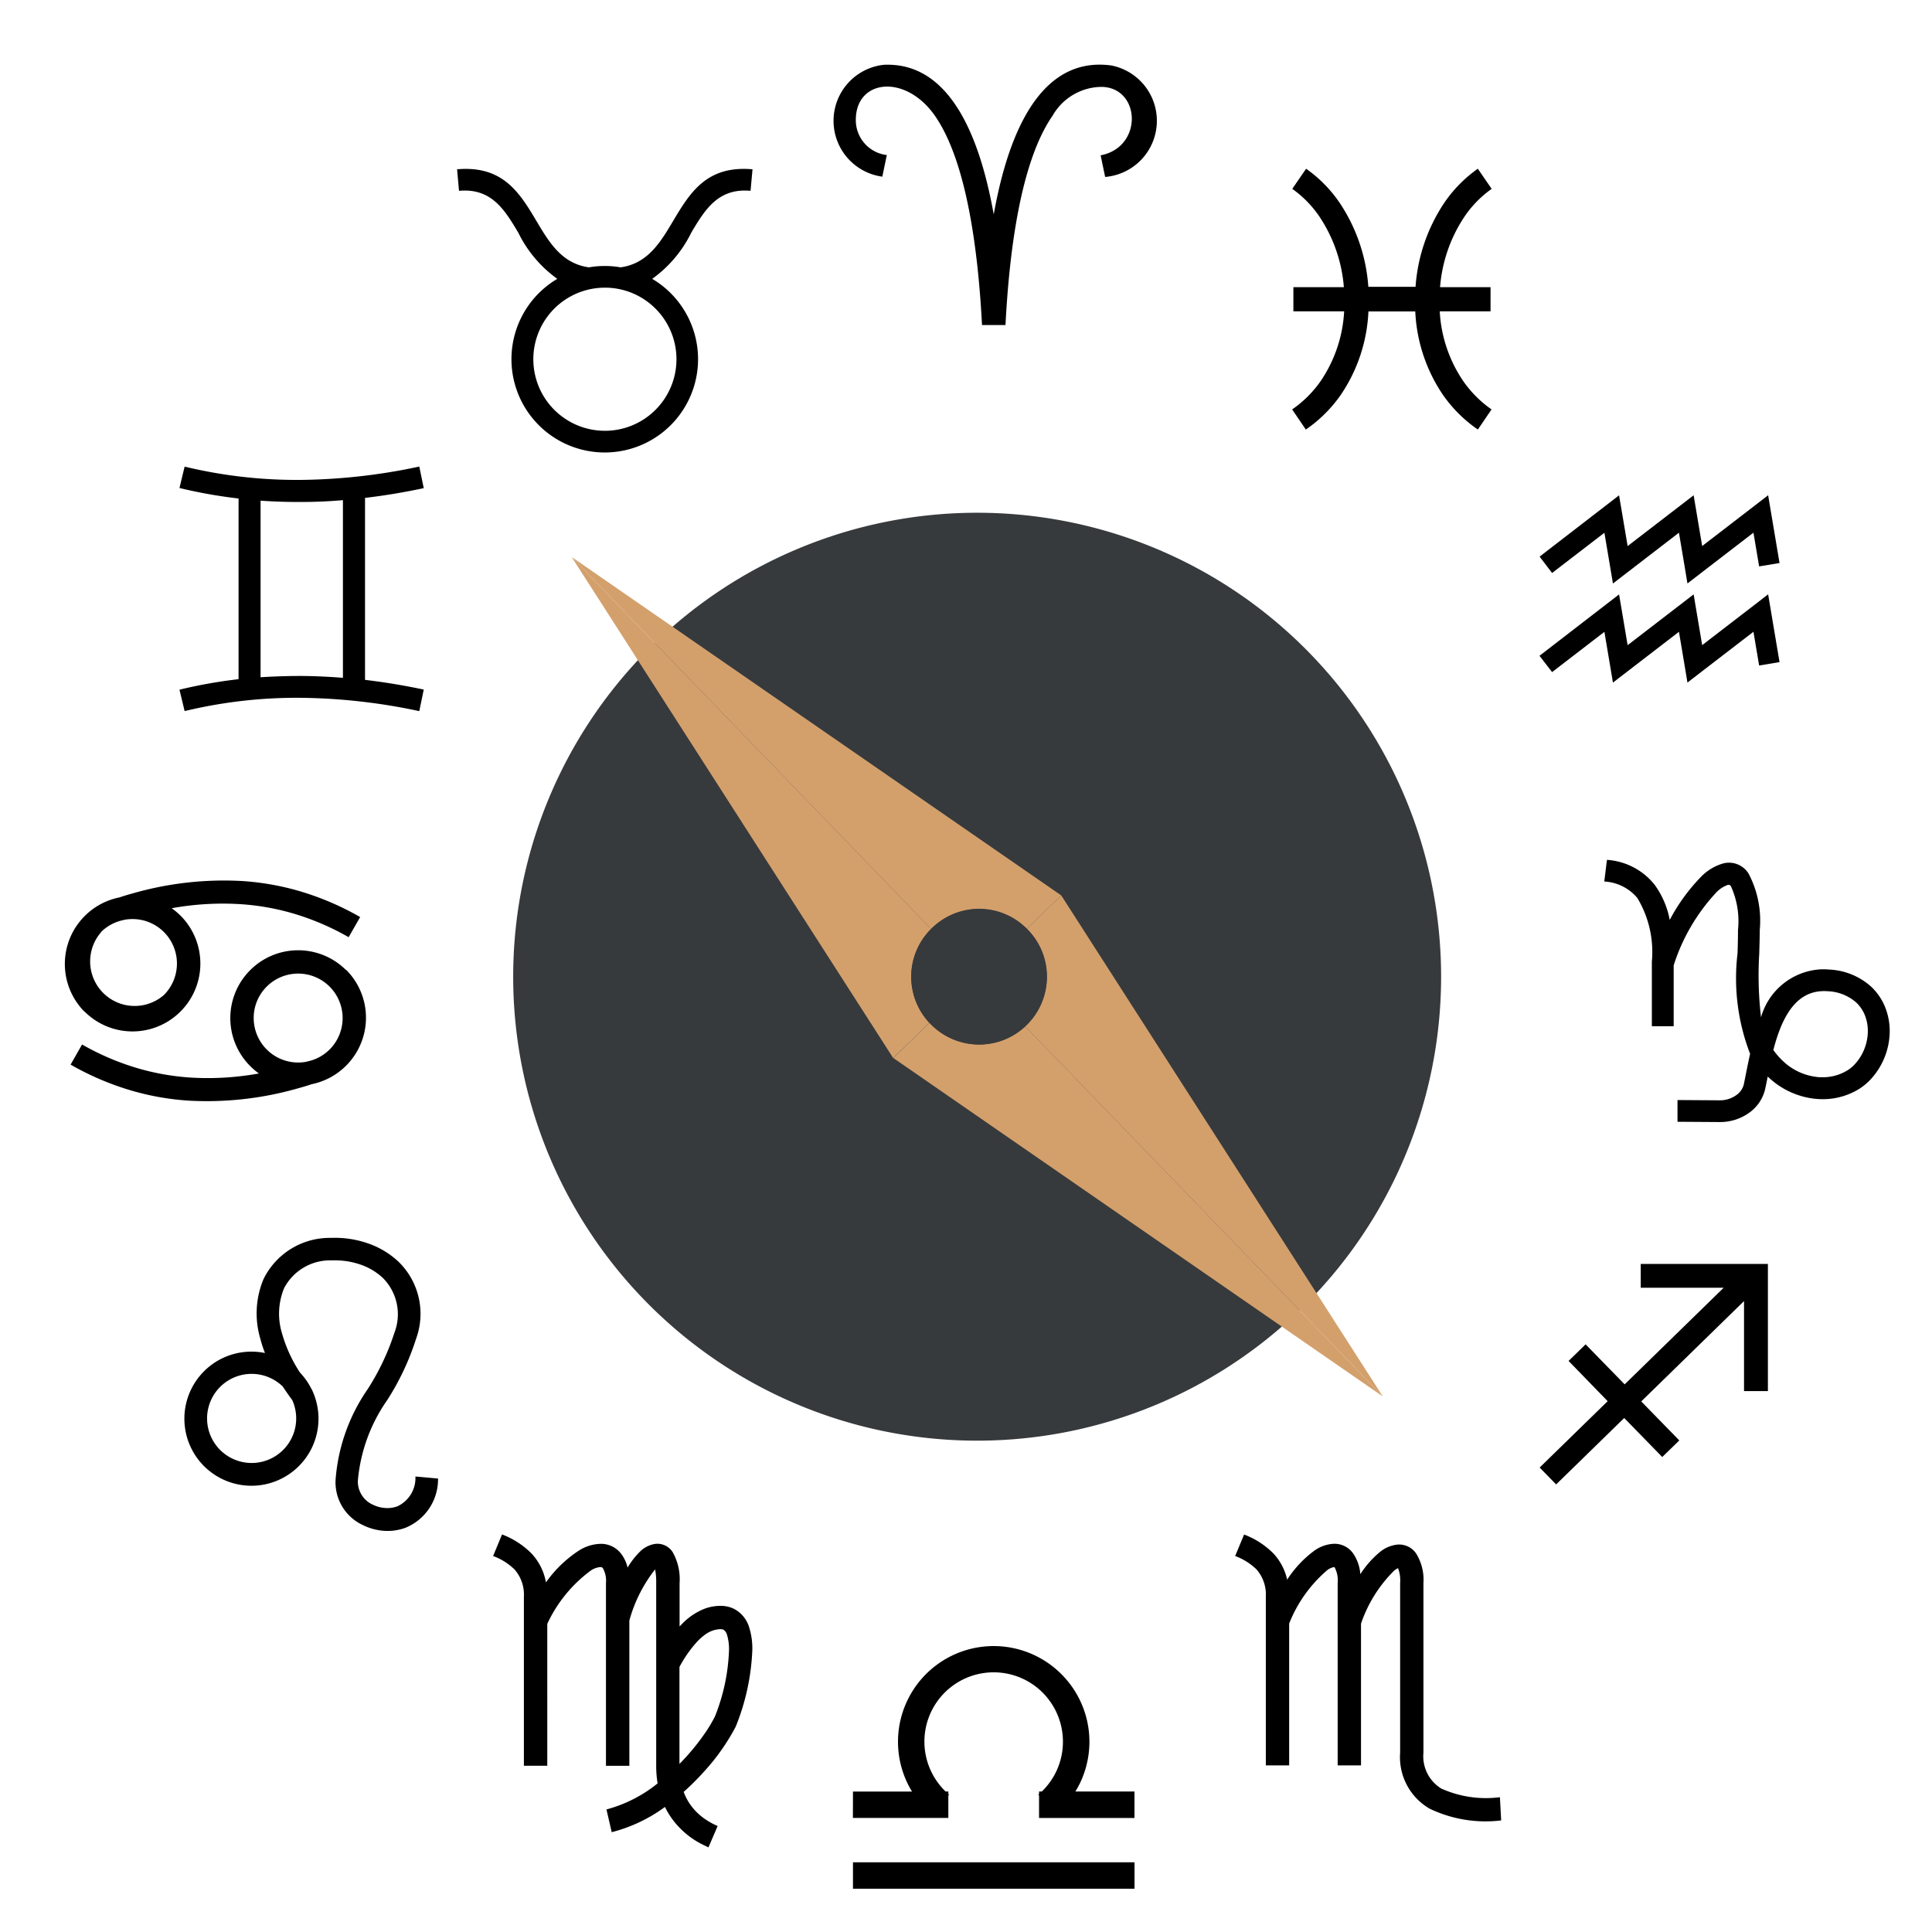 <svg xmlns="http://www.w3.org/2000/svg" width="48" height="48" viewBox="0 0 48 48">
  <g id="icon" transform="translate(-26 -103)">
    <g id="Group_11482" data-name="Group 11482" transform="translate(29 106)">
      <path id="Subtraction_2" data-name="Subtraction 2" d="M11.527,0A11.527,11.527,0,1,1,0,11.527,11.527,11.527,0,0,1,11.527,0Z" transform="translate(9.75 9.739)" fill="#373a3c"/>
      <g id="Group_11479" data-name="Group 11479" transform="translate(11.201 10.837)">
        <path id="Path_47453" data-name="Path 47453" d="M735.218,784.575a1.684,1.684,0,0,1-1.482-.519l-.9.872L745,793.338l-8.884-9.194A1.679,1.679,0,0,1,735.218,784.575Z" transform="translate(-724.844 -772.48)" fill="#d3a06c"/>
        <path id="Path_47454" data-name="Path 47454" d="M766.884,753.479a1.684,1.684,0,0,1-.522,1.485l8.884,9.194h0l-7.989-12.448-.855.827A1.67,1.67,0,0,1,766.884,753.479Z" transform="translate(-755.091 -743.3)" fill="#d3a06c"/>
        <path id="Path_47455" data-name="Path 47455" d="M660.142,675.026a1.667,1.667,0,0,1,2.379-.007l.855-.827-12.166-8.41h0Z" transform="translate(-651.21 -665.782)" fill="#d3a06c"/>
        <path id="Path_47456" data-name="Path 47456" d="M659.668,676.458a1.677,1.677,0,0,1,.475-1.433l-8.932-9.244,7.989,12.449.9-.872A1.676,1.676,0,0,1,659.668,676.458Z" transform="translate(-651.211 -665.782)" fill="#d3a06c"/>
        <rect id="Rectangle_3295" data-name="Rectangle 3295" width="1.715" height="0.001" transform="matrix(0.719, -0.695, 0.695, 0.719, 10.078, 10.429)" fill="#38738b"/>
        <path id="Path_47457" data-name="Path 47457" d="M743.239,772.336h0l-1.186,1.147h0l1.186-1.146Z" transform="translate(-733.16 -761.907)" fill="#38738b"/>
        <g id="Group_11478" data-name="Group 11478" transform="translate(8.438 8.741)">
          <path id="Union_174" data-name="Union 174" d="M.455,2.834,1.64,1.688.453,2.834A1.673,1.673,0,0,1,.495.5,1.683,1.683,0,1,1,1.937,3.355a1.719,1.719,0,0,1-.25.018A1.679,1.679,0,0,1,.455,2.834Z" transform="translate(0 0)" fill="#373a3c" stroke="rgba(0,0,0,0)" stroke-width="1"/>
        </g>
      </g>
      <g id="Group_11481" data-name="Group 11481" transform="translate(-1.394 -1.394)">
        <path id="Path_47460" data-name="Path 47460" d="M731.178,565.936c-1.919-.264-2.628,2.055-2.923,3.7-.287-1.595-.95-3.8-2.732-3.717a1.4,1.4,0,0,0-.036,2.779l.112-.537a.872.872,0,0,1-.77-.9c.021-.99,1.241-1.114,1.964-.077h0c.811,1.166,1.079,3.448,1.171,5.2h.583c.091-1.752.359-4.034,1.17-5.2h0a1.413,1.413,0,0,1,1.243-.716c.951.044,1,1.5-.049,1.7l.112.537A1.4,1.4,0,0,0,731.178,565.936Z" transform="translate(-705.172 -565.915)"/>
        <path id="Path_47461" data-name="Path 47461" d="M729.833,937.6h6.995v.657h-6.995V937.6Zm0-1.757H731.3a2.318,2.318,0,0,1-.127-.236v0a2.377,2.377,0,0,1,3.837-2.682h0a2.373,2.373,0,0,1,.476,2.681v0a2.423,2.423,0,0,1-.128.236h1.469v.657h-2.371v-.557l-.018-.021.018-.017v-.063h.069a1.735,1.735,0,0,0,.366-.514h0a1.728,1.728,0,0,0-.344-1.941h0a1.721,1.721,0,0,0-2.779,1.941h0a1.732,1.732,0,0,0,.366.514h.068v.063l.019.016-.019.021v.557h-2.371Z" transform="translate(-710.247 -892.938)"/>
        <path id="Path_47462" data-name="Path 47462" d="M836.391,590.978a3.4,3.4,0,0,1-.577-1.723h1.262v-.6h-1.254a3.667,3.667,0,0,1,.6-1.743,2.7,2.7,0,0,1,.682-.7l-.344-.5a3.31,3.31,0,0,0-.836.851,4.284,4.284,0,0,0-.711,2.083H834.04a4.289,4.289,0,0,0-.71-2.083,3.313,3.313,0,0,0-.836-.851l-.344.5a2.7,2.7,0,0,1,.682.7,3.673,3.673,0,0,1,.6,1.743h-1.254v.6h1.261a3.4,3.4,0,0,1-.577,1.723,2.791,2.791,0,0,1-.715.714l.34.5a3.4,3.4,0,0,0,.872-.867,4,4,0,0,0,.683-2.068h1.164a4.01,4.01,0,0,0,.684,2.068,3.405,3.405,0,0,0,.871.867l.34-.5A2.8,2.8,0,0,1,836.391,590.978Z" transform="translate(-801.65 -583.126)"/>
        <path id="Path_47463" data-name="Path 47463" d="M888.153,664.033l1.635-1.261.339-.262.072.423.141.838,1.3-1,.34-.262.071.423.141.838,1.3-1,.339-.262.071.423.212,1.261-.507.084-.141-.838-1.3,1-.34.262-.07-.423-.141-.838-1.3,1-.34.262-.071-.423-.141-.838-1.3,1-.314-.407Zm0-2.462,1.635-1.261.339-.262.072.423.141.838,1.3-1,.34-.262.071.423.141.838,1.3-1,.339-.262.071.423.212,1.261-.507.084-.141-.838-1.3,1-.34.262-.07-.423-.141-.838-1.3,1-.34.262-.071-.423-.141-.838-1.3,1Z" transform="translate(-851.508 -649.348)"/>
        <path id="Path_47464" data-name="Path 47464" d="M914.284,750.731a1.43,1.43,0,0,0-.379-.579,1.67,1.67,0,0,0-1.02-.417,2.057,2.057,0,0,0-.226-.006,1.639,1.639,0,0,0-1.482,1.191,8.98,8.98,0,0,1-.044-1.582c.006-.224.013-.44.013-.593a2.5,2.5,0,0,0-.281-1.4.573.573,0,0,0-.625-.248,1.24,1.24,0,0,0-.561.341,4.615,4.615,0,0,0-.77,1.063,2.155,2.155,0,0,0-.375-.873,1.651,1.651,0,0,0-1.185-.619l-.066.538a1.149,1.149,0,0,1,.821.409,2.6,2.6,0,0,1,.361,1.578h0v1.608h.542v-1.512a4.786,4.786,0,0,1,1.048-1.8.736.736,0,0,1,.3-.2.07.07,0,0,1,.075.036,2.1,2.1,0,0,1,.175,1.085c0,.213-.005.391-.011.578a5.212,5.212,0,0,0,.312,2.5c-.04.175-.074.346-.106.507l-.05.25a.461.461,0,0,1-.193.272.69.69,0,0,1-.4.125l-1.055-.007,0,.54,1.055.007a1.235,1.235,0,0,0,.716-.224,1,1,0,0,0,.408-.6c.029-.14.041-.2.052-.254l.01-.053.023.022a2,2,0,0,0,1.141.53c.051.005.1.009.153.01a1.714,1.714,0,0,0,.937-.243,1.444,1.444,0,0,0,.307-.252,1.777,1.777,0,0,0,.464-1.054A1.6,1.6,0,0,0,914.284,750.731Zm-.778,1.357a.876.876,0,0,1-.193.157,1.172,1.172,0,0,1-.654.164c-.032,0-.064,0-.1-.007a1.46,1.46,0,0,1-.832-.39,1.824,1.824,0,0,1-.244-.279c.185-.71.494-1.407,1.173-1.46a1.185,1.185,0,0,1,.181,0h0a1.138,1.138,0,0,1,.7.275.884.884,0,0,1,.235.361,1.073,1.073,0,0,1,.055.445A1.231,1.231,0,0,1,913.506,752.088Z" transform="translate(-869.031 -727.252)"/>
        <path id="Path_47465" data-name="Path 47465" d="M891.609,845.2l1.69-1.649-.971-1,.423-.412.97.994,2.46-2.4h-2.06v-.592h3.159V843.3h-.593v-2.236l-2.554,2.493.946.969-.424.412-.945-.969-1.691,1.65Z" transform="translate(-854.963 -810.345)"/>
        <path id="Path_47466" data-name="Path 47466" d="M822.245,908.286a2.748,2.748,0,0,1,.667-.714.909.909,0,0,1,.491-.177.567.567,0,0,1,.478.235,1.035,1.035,0,0,1,.182.521,2.385,2.385,0,0,1,.477-.544.823.823,0,0,1,.443-.192.511.511,0,0,1,.462.215h0a1.23,1.23,0,0,1,.186.743v4.212a.941.941,0,0,0,.441.89,2.7,2.7,0,0,0,1.459.216l.031.577a3.214,3.214,0,0,1-1.779-.293,1.479,1.479,0,0,1-.731-1.39v-4.212A.863.863,0,0,0,825,908a.439.439,0,0,0-.1.065,3.38,3.38,0,0,0-.82,1.314V912.9H823.5v-4.527a.7.7,0,0,0-.074-.391.016.016,0,0,0-.013-.008.374.374,0,0,0-.174.078,3.376,3.376,0,0,0-.944,1.324h0V912.9h-.58v-4.193a.946.946,0,0,0-.23-.674,1.507,1.507,0,0,0-.532-.334l.222-.534a2.033,2.033,0,0,1,.735.477A1.4,1.4,0,0,1,822.245,908.286Z" transform="translate(-791.872 -870.646)"/>
        <path id="Path_47467" data-name="Path 47467" d="M651.944,911.743a.765.765,0,0,0-.375-.455h0a.748.748,0,0,0-.336-.075,1.138,1.138,0,0,0-.4.073,1.586,1.586,0,0,0-.561.381l-.056.058v-1.075a1.37,1.37,0,0,0-.17-.769.449.449,0,0,0-.437-.207.682.682,0,0,0-.391.206,1.948,1.948,0,0,0-.294.382.9.9,0,0,0-.153-.334.63.63,0,0,0-.51-.256,1.049,1.049,0,0,0-.547.168,3.031,3.031,0,0,0-.818.79,1.413,1.413,0,0,0-.354-.713,2.045,2.045,0,0,0-.737-.478l-.222.536a1.5,1.5,0,0,1,.534.335.95.95,0,0,1,.231.676v4.2h.581V911.66a3.452,3.452,0,0,1,1.081-1.324.5.5,0,0,1,.242-.087.074.074,0,0,1,.059.029.647.647,0,0,1,.076.371v4.538h.581v-3.609a3.584,3.584,0,0,1,.64-1.271,1.634,1.634,0,0,1,.027.341v4.538a2.655,2.655,0,0,0,.035.438,3.419,3.419,0,0,1-1.271.647l.131.565a3.84,3.84,0,0,0,1.323-.627,1.942,1.942,0,0,0,.115.206,2.084,2.084,0,0,0,.865.75l.1.049.229-.531a1.822,1.822,0,0,1-.334-.187,1.434,1.434,0,0,1-.377-.392,1.385,1.385,0,0,1-.133-.269,6.449,6.449,0,0,0,.51-.509,5.309,5.309,0,0,0,.782-1.11,5.656,5.656,0,0,0,.413-1.9h0A1.765,1.765,0,0,0,651.944,911.743Zm-.849,2.217a3.585,3.585,0,0,1-.265.44,5.642,5.642,0,0,1-.617.74v-2.409a3.046,3.046,0,0,1,.466-.657,1.4,1.4,0,0,1,.151-.131.677.677,0,0,1,.4-.151.178.178,0,0,1,.078.015h0a.219.219,0,0,1,.087.128,1.207,1.207,0,0,1,.049.383h0A4.87,4.87,0,0,1,651.095,913.96Z" transform="translate(-634.938 -872.922)"/>
        <path id="Path_47468" data-name="Path 47468" d="M575.235,841.51a.775.775,0,0,1-.45.742.726.726,0,0,1-.3.041.828.828,0,0,1-.3-.079.629.629,0,0,1-.38-.6,4.106,4.106,0,0,1,.728-2,6.423,6.423,0,0,0,.718-1.524,1.805,1.805,0,0,0-.433-1.913,2.113,2.113,0,0,0-.78-.465,2.5,2.5,0,0,0-.9-.13,1.832,1.832,0,0,0-1.676,1.022,2.209,2.209,0,0,0-.081,1.481,3.178,3.178,0,0,0,.116.357,1.688,1.688,0,0,0-.336-.034,1.666,1.666,0,1,0,1.507.956l.006,0-.021-.027a1.673,1.673,0,0,0-.284-.406,3.5,3.5,0,0,1-.45-.982,1.668,1.668,0,0,1,.053-1.117,1.289,1.289,0,0,1,1.185-.691,1.947,1.947,0,0,1,.7.1,1.542,1.542,0,0,1,.572.339,1.278,1.278,0,0,1,.285,1.357,6.005,6.005,0,0,1-.663,1.4,4.55,4.55,0,0,0-.8,2.262,1.171,1.171,0,0,0,.7,1.128,1.392,1.392,0,0,0,.507.133,1.278,1.278,0,0,0,.527-.075,1.3,1.3,0,0,0,.812-1.224Zm-3.294-2.233q.106.163.233.333a1.107,1.107,0,1,1-.233-.333Z" transform="translate(-566.52 -806.433)"/>
        <g id="Group_11480" data-name="Group 11480" transform="translate(0 20.264)">
          <path id="Path_47469" data-name="Path 47469" d="M543.588,753a1.684,1.684,0,0,0,2.384,0h0a1.684,1.684,0,0,0,0-2.383h0a1.689,1.689,0,0,0-.218-.183,7.081,7.081,0,0,1,1.728-.1,6.045,6.045,0,0,1,1.415.268,6.474,6.474,0,0,1,1.253.551l.286-.5A7.006,7.006,0,0,0,548.9,750a6.658,6.658,0,0,0-1.376-.241,8.209,8.209,0,0,0-2.739.306c-.109.03-.219.061-.329.1a1.681,1.681,0,0,0-.863.462h0a1.684,1.684,0,0,0,0,2.383Zm.409-1.974h0a1.1,1.1,0,0,1,.566-.3v0l.016-.005a1.081,1.081,0,0,1,.2-.018,1.1,1.1,0,0,1,.782.323h0a1.107,1.107,0,0,1,0,1.563h0A1.106,1.106,0,0,1,544,751.029Z" transform="translate(-543.094 -749.739)"/>
          <path id="Path_47470" data-name="Path 47470" d="M551.053,763.363h0a1.684,1.684,0,0,0-2.383,0h0a1.684,1.684,0,0,0,0,2.383,1.659,1.659,0,0,0,.217.184,7.094,7.094,0,0,1-1.726.1,6.073,6.073,0,0,1-1.415-.269,6.453,6.453,0,0,1-1.253-.551l-.285.5a7,7,0,0,0,1.538.653,6.6,6.6,0,0,0,1.377.241,8.2,8.2,0,0,0,2.739-.306c.109-.03.219-.061.329-.1a1.686,1.686,0,0,0,.862-.462h0a1.684,1.684,0,0,0,0-2.382Zm-.411,1.972h0a1.1,1.1,0,0,1-.566.3v0l-.019.006a1.106,1.106,0,0,1-1.3-1.088,1.1,1.1,0,0,1,.323-.781h0a1.106,1.106,0,0,1,1.563,0h0a1.106,1.106,0,0,1,0,1.563Z" transform="translate(-544.06 -761.13)"/>
        </g>
        <path id="Path_47471" data-name="Path 47471" d="M580.453,653.67q.729-.086,1.459-.242l-.111-.536a14.71,14.71,0,0,1-2.919.331h-.018a11.9,11.9,0,0,1-2.893-.33l-.128.531a12.092,12.092,0,0,0,1.468.261v4.489a12.139,12.139,0,0,0-1.468.261l.128.532a11.884,11.884,0,0,1,2.893-.33h.018a14.723,14.723,0,0,1,2.919.331l.111-.536q-.73-.154-1.459-.241Zm-.549,4.47q-.512-.041-1.023-.046h-.016q-.5,0-1.007.032v-4.387q.5.035,1.007.032h.016q.511,0,1.023-.045Z" transform="translate(-572.99 -642.906)"/>
        <path id="Path_47472" data-name="Path 47472" d="M640.428,584.491c-.307.515-.622,1.043-1.295,1.136a2.33,2.33,0,0,0-.788,0c-.672-.093-.987-.621-1.294-1.136-.424-.712-.836-1.4-1.981-1.3l.048.535c.808-.074,1.135.474,1.472,1.038a3.076,3.076,0,0,0,.97,1.149,2.318,2.318,0,1,0,2.358,0,3.073,3.073,0,0,0,.971-1.149c.337-.564.664-1.112,1.472-1.038l.049-.535C641.264,583.089,640.852,583.78,640.428,584.491ZM640,586.653a1.778,1.778,0,1,1-1.257-.521A1.773,1.773,0,0,1,640,586.653Z" transform="translate(-625.32 -580.591)"/>
      </g>
    </g>
    <rect id="Rectangle_3365" data-name="Rectangle 3365" width="48" height="48" transform="translate(26 103)" fill="none"/>
  </g>
</svg>
